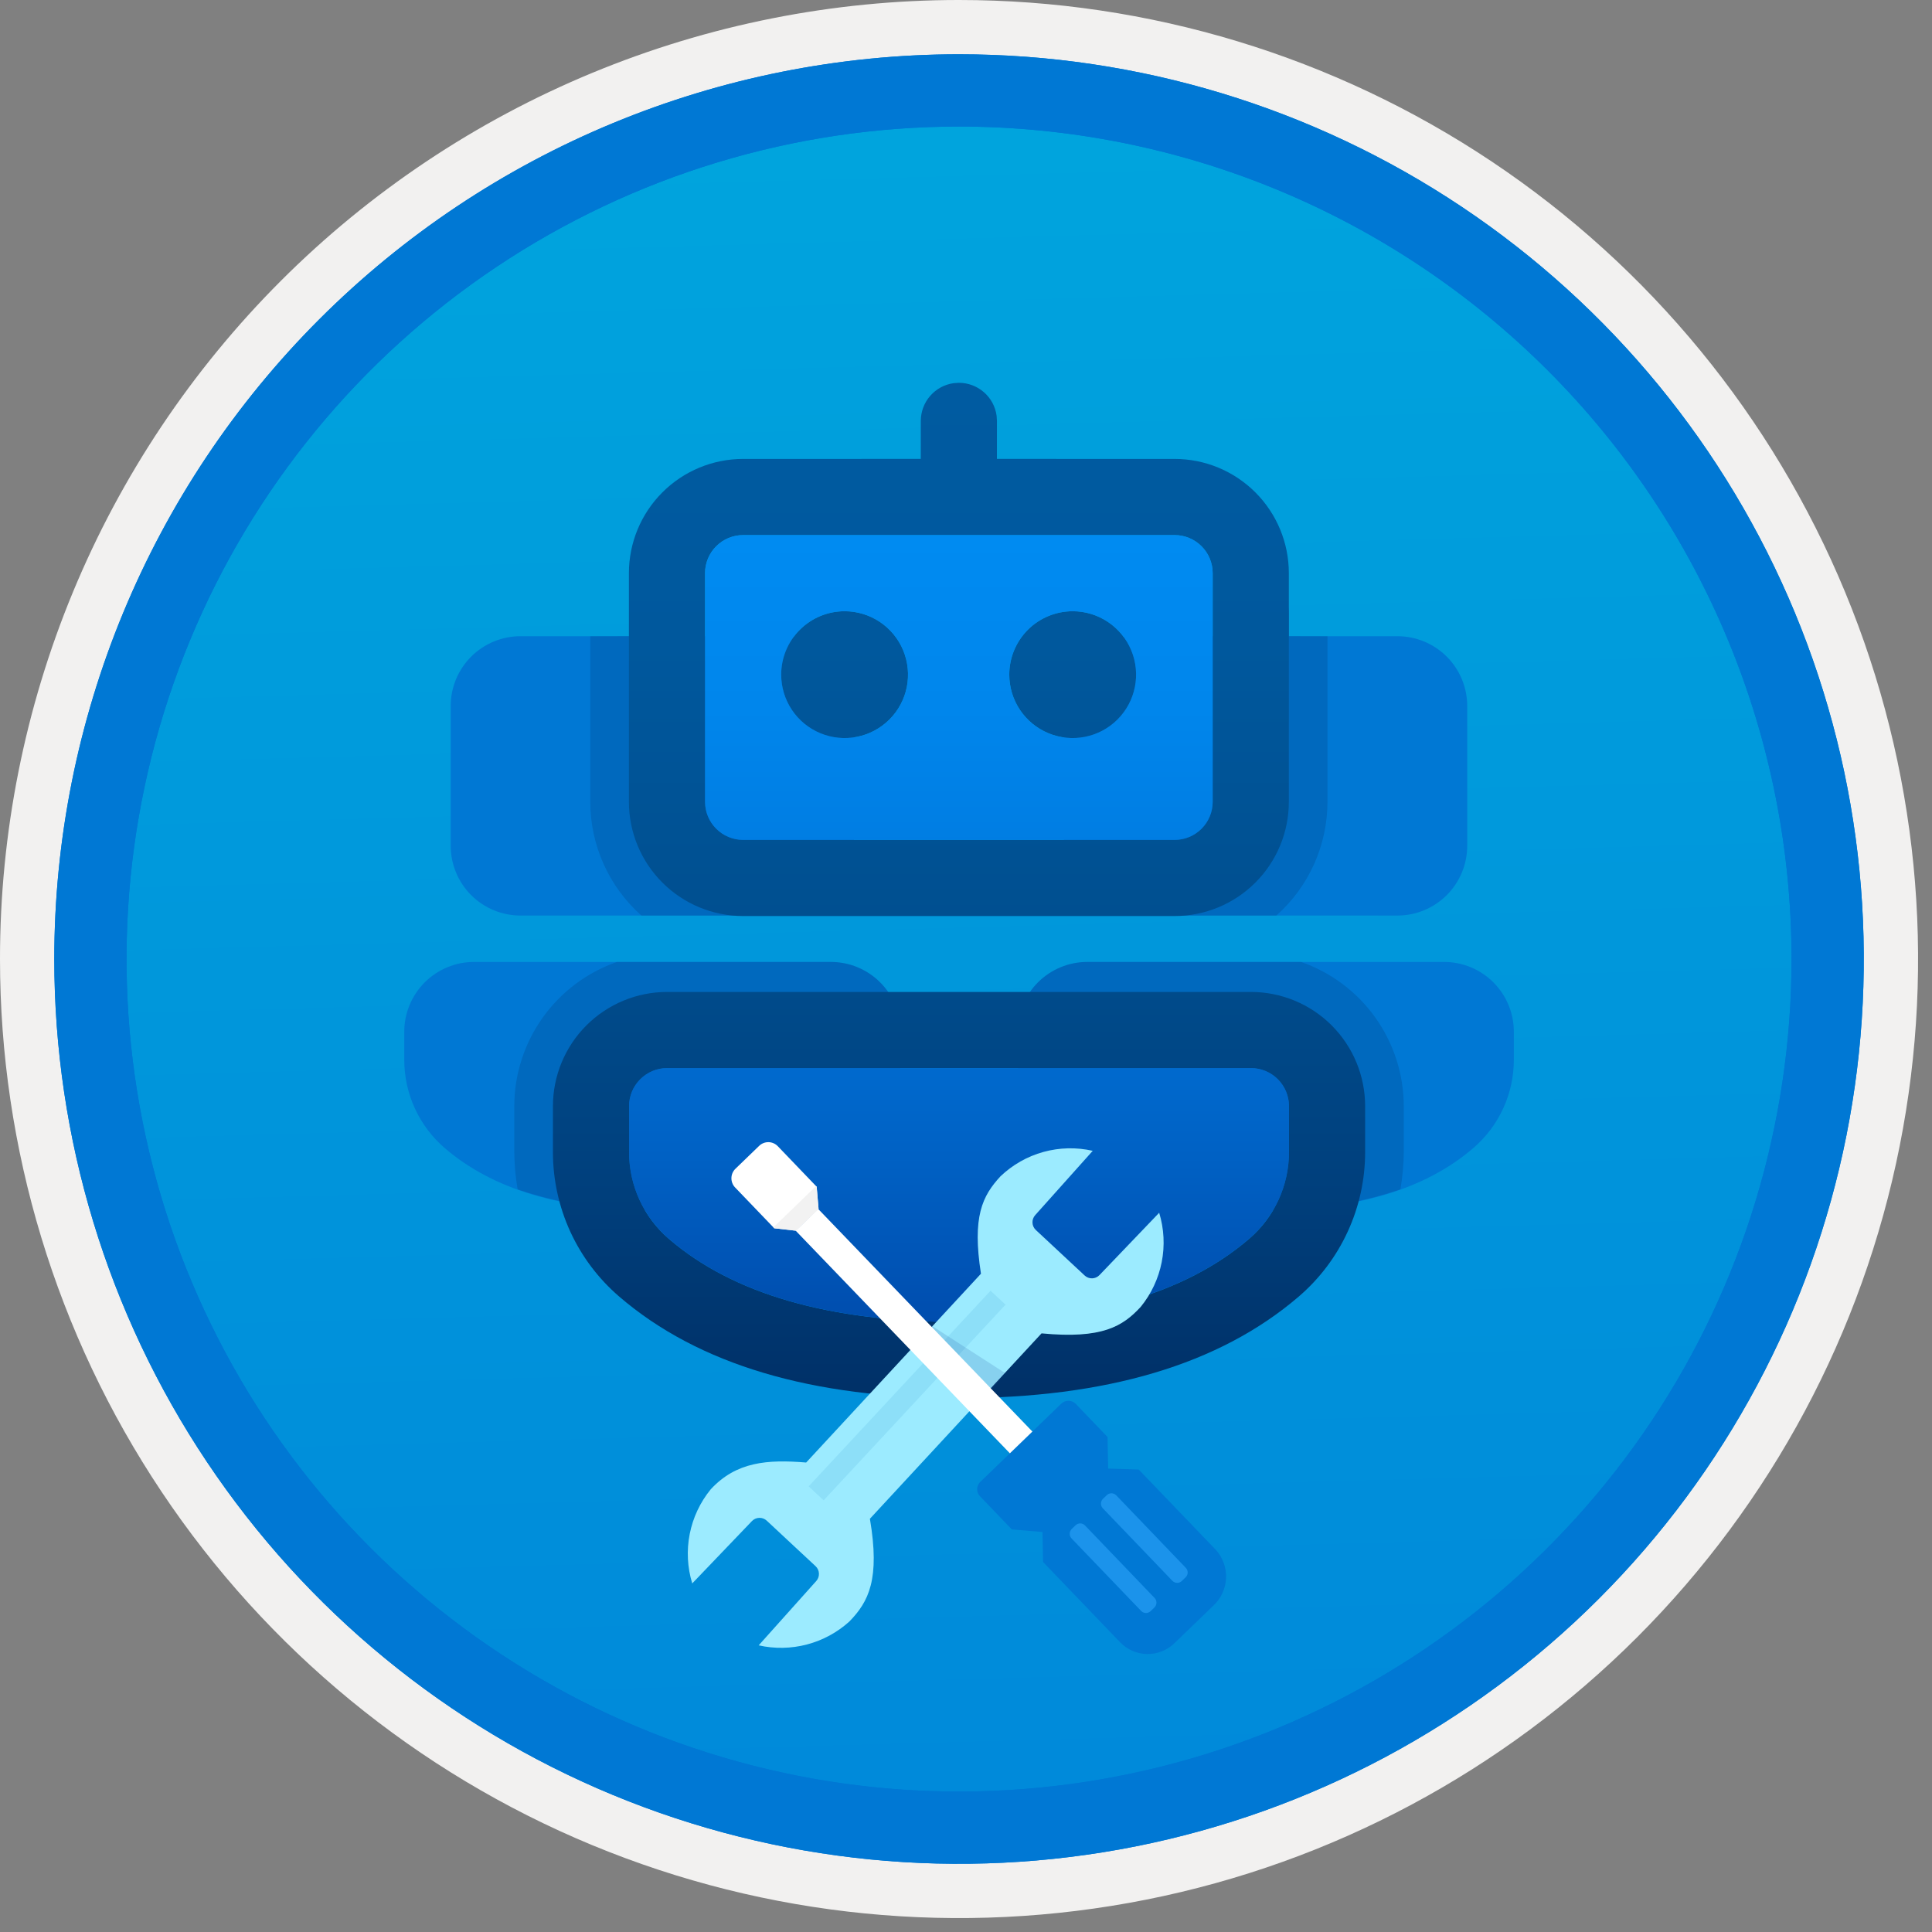 <svg width="100" height="100" viewBox="0 0 100 100" fill="none" xmlns="http://www.w3.org/2000/svg">
<rect x="0" y="0" width="100" height="100" fill="#808080" stroke="none"/>
<g clip-path="url(#clip0_375_5411)">
<path d="M49.64 96.45C40.382 96.45 31.332 93.704 23.634 88.561C15.936 83.417 9.936 76.107 6.393 67.553C2.85 59 1.923 49.588 3.73 40.508C5.536 31.427 9.994 23.087 16.54 16.54C23.087 9.994 31.428 5.535 40.508 3.729C49.588 1.923 59 2.85 67.553 6.393C76.107 9.936 83.418 15.936 88.561 23.634C93.705 31.331 96.45 40.382 96.45 49.64C96.451 55.787 95.24 61.874 92.888 67.554C90.535 73.233 87.088 78.394 82.741 82.74C78.394 87.087 73.234 90.535 67.554 92.888C61.875 95.24 55.787 96.45 49.64 96.45V96.45Z" fill="url(#paint0_linear_375_5411)"/>
<path fill-rule="evenodd" clip-rule="evenodd" d="M95.54 49.64C95.54 58.718 92.848 67.592 87.805 75.141C82.761 82.689 75.592 88.572 67.205 92.046C58.818 95.52 49.589 96.429 40.685 94.658C31.782 92.887 23.603 88.515 17.184 82.096C10.765 75.677 6.393 67.498 4.622 58.594C2.851 49.691 3.76 40.462 7.234 32.075C10.708 23.688 16.591 16.519 24.139 11.475C31.688 6.432 40.562 3.74 49.64 3.74C55.668 3.74 61.636 4.927 67.205 7.234C72.774 9.54 77.834 12.921 82.096 17.184C86.359 21.446 89.739 26.506 92.046 32.075C94.353 37.644 95.54 43.612 95.54 49.64V49.64ZM49.64 -0C59.458 -0 69.055 2.911 77.219 8.366C85.382 13.82 91.744 21.573 95.501 30.643C99.258 39.714 100.242 49.695 98.326 59.324C96.411 68.953 91.683 77.798 84.741 84.741C77.799 91.683 68.954 96.411 59.324 98.326C49.695 100.241 39.714 99.258 30.644 95.501C21.573 91.744 13.82 85.382 8.366 77.218C2.911 69.055 -1.61629e-06 59.458 3.61524e-07 49.64C-0.001 43.121 1.283 36.666 3.777 30.642C6.271 24.62 9.928 19.147 14.537 14.537C19.147 9.928 24.62 6.271 30.643 3.777C36.666 1.283 43.121 -0.001 49.64 -0V-0Z" fill="#F2F1F0"/>
<path fill-rule="evenodd" clip-rule="evenodd" d="M92.73 49.64C92.73 58.162 90.202 66.493 85.468 73.579C80.733 80.666 74.003 86.189 66.129 89.45C58.256 92.711 49.592 93.565 41.233 91.902C32.874 90.239 25.197 86.135 19.17 80.109C13.144 74.083 9.04 66.405 7.378 58.046C5.715 49.688 6.568 41.024 9.83 33.15C13.091 25.276 18.614 18.547 25.7 13.812C32.786 9.077 41.117 6.55 49.64 6.55C55.298 6.55 60.902 7.664 66.13 9.829C71.358 11.995 76.108 15.169 80.11 19.17C84.111 23.171 87.285 27.922 89.45 33.15C91.616 38.378 92.73 43.981 92.73 49.64ZM49.64 2.81C58.902 2.81 67.956 5.557 75.657 10.702C83.358 15.848 89.36 23.162 92.905 31.719C96.449 40.276 97.377 49.692 95.57 58.776C93.763 67.86 89.303 76.204 82.753 82.754C76.204 89.303 67.86 93.763 58.776 95.57C49.691 97.377 40.276 96.45 31.718 92.905C23.161 89.361 15.848 83.359 10.702 75.657C5.556 67.956 2.81 58.902 2.81 49.64C2.811 37.22 7.745 25.31 16.527 16.527C25.309 7.745 37.22 2.811 49.64 2.81V2.81Z" fill="#0078D4"/>
<path fill-rule="evenodd" clip-rule="evenodd" d="M92.73 49.64C92.73 58.162 90.202 66.493 85.468 73.579C80.733 80.665 74.003 86.189 66.129 89.45C58.256 92.711 49.592 93.565 41.233 91.902C32.874 90.239 25.197 86.135 19.17 80.109C13.144 74.083 9.04 66.405 7.378 58.046C5.715 49.688 6.568 41.024 9.83 33.15C13.091 25.276 18.614 18.547 25.7 13.812C32.786 9.077 41.117 6.55 49.64 6.55C55.298 6.55 60.902 7.664 66.13 9.829C71.358 11.995 76.108 15.169 80.11 19.17C84.111 23.171 87.285 27.922 89.45 33.15C91.616 38.378 92.73 43.981 92.73 49.64V49.64ZM49.64 2.81C58.902 2.81 67.956 5.556 75.657 10.702C83.358 15.848 89.36 23.162 92.905 31.719C96.449 40.276 97.377 49.692 95.57 58.776C93.763 67.86 89.303 76.204 82.753 82.754C76.204 89.303 67.86 93.763 58.776 95.57C49.691 97.377 40.276 96.45 31.718 92.905C23.161 89.361 15.848 83.358 10.702 75.657C5.556 67.956 2.81 58.902 2.81 49.64C2.811 37.22 7.745 25.309 16.527 16.527C25.309 7.745 37.22 2.811 49.64 2.81V2.81Z" fill="#0078D4"/>
<path d="M43.002 49.79H24.538C24.063 49.79 23.594 49.883 23.155 50.065C22.717 50.246 22.319 50.512 21.983 50.848C21.648 51.183 21.382 51.581 21.2 52.02C21.018 52.458 20.925 52.928 20.925 53.402V54.859C20.925 55.726 21.112 56.583 21.474 57.371C21.836 58.159 22.363 58.86 23.021 59.425C25.53 61.583 29.125 62.637 33.765 62.637C38.405 62.637 42.002 61.582 44.516 59.424C45.175 58.859 45.703 58.158 46.065 57.37C46.427 56.581 46.615 55.724 46.615 54.856V53.402C46.615 52.928 46.522 52.458 46.34 52.02C46.158 51.581 45.892 51.183 45.557 50.848C45.221 50.512 44.823 50.246 44.385 50.065C43.947 49.883 43.477 49.79 43.002 49.79V49.79Z" fill="#0078D4"/>
<path d="M26.941 47.389H40.589C41.547 47.389 42.466 47.008 43.144 46.331C43.821 45.653 44.202 44.734 44.202 43.776V36.543C44.202 36.069 44.108 35.599 43.927 35.16C43.745 34.722 43.479 34.324 43.144 33.988C42.808 33.653 42.41 33.387 41.971 33.205C41.533 33.024 41.063 32.93 40.589 32.93L34.968 32.929L34.969 31.727L34.959 31.563C34.919 31.275 34.776 31.011 34.557 30.819C34.338 30.628 34.056 30.523 33.765 30.523L33.602 30.534C33.313 30.573 33.049 30.716 32.858 30.935C32.666 31.154 32.561 31.436 32.561 31.727L32.56 32.929L26.941 32.93C26.466 32.93 25.997 33.024 25.558 33.205C25.12 33.387 24.721 33.653 24.386 33.988C24.051 34.324 23.784 34.722 23.603 35.16C23.421 35.599 23.328 36.069 23.328 36.543V43.776C23.328 44.734 23.709 45.653 24.386 46.331C25.064 47.008 25.983 47.389 26.941 47.389V47.389Z" fill="#0078D4"/>
<path d="M58.682 47.389H72.33C73.288 47.389 74.207 47.008 74.885 46.331C75.562 45.653 75.943 44.734 75.943 43.776V36.543C75.943 35.585 75.562 34.666 74.885 33.988C74.207 33.311 73.288 32.93 72.33 32.93L66.71 32.929L66.711 31.727L66.7 31.563C66.66 31.275 66.517 31.011 66.298 30.819C66.079 30.628 65.798 30.523 65.507 30.523L65.343 30.534C65.055 30.573 64.79 30.716 64.599 30.935C64.408 31.154 64.302 31.436 64.302 31.727L64.301 32.929L58.682 32.93C58.208 32.93 57.738 33.024 57.299 33.205C56.861 33.387 56.463 33.653 56.127 33.988C55.792 34.324 55.526 34.722 55.344 35.16C55.163 35.599 55.069 36.069 55.069 36.543V43.776C55.069 44.734 55.45 45.653 56.127 46.331C56.805 47.008 57.724 47.389 58.682 47.389V47.389Z" fill="#0078D4"/>
<path d="M74.743 49.79H56.279C55.805 49.79 55.335 49.883 54.897 50.065C54.458 50.246 54.06 50.512 53.724 50.848C53.389 51.183 53.123 51.581 52.941 52.02C52.76 52.458 52.666 52.928 52.666 53.402V54.859C52.666 55.726 52.853 56.583 53.215 57.371C53.577 58.159 54.105 58.86 54.762 59.425C57.272 61.583 60.866 62.637 65.506 62.637C70.146 62.637 73.744 61.582 76.257 59.424C76.916 58.859 77.444 58.158 77.806 57.37C78.169 56.581 78.356 55.724 78.356 54.856V53.402C78.356 52.444 77.976 51.525 77.298 50.848C76.621 50.17 75.702 49.79 74.743 49.79V49.79Z" fill="#0078D4"/>
<path opacity="0.2" d="M44.516 59.424C45.175 58.859 45.703 58.158 46.065 57.37C46.428 56.581 46.615 55.724 46.615 54.856V53.402C46.615 52.928 46.522 52.458 46.34 52.02C46.158 51.581 45.892 51.183 45.557 50.848C45.221 50.512 44.823 50.246 44.385 50.065C43.947 49.883 43.477 49.79 43.002 49.79H31.935C30.384 50.33 29.04 51.338 28.088 52.675C27.136 54.013 26.622 55.613 26.62 57.255V59.639C26.625 60.283 26.683 60.926 26.794 61.562C29.038 62.32 31.396 62.684 33.765 62.637C38.405 62.637 42.002 61.582 44.516 59.424Z" fill="#003067"/>
<path opacity="0.2" d="M44.202 43.776V36.543C44.202 36.069 44.108 35.599 43.927 35.16C43.745 34.722 43.479 34.324 43.144 33.988C42.808 33.653 42.41 33.387 41.971 33.205C41.533 33.024 41.063 32.93 40.589 32.93L34.968 32.929L34.969 31.727L34.959 31.563C34.919 31.275 34.776 31.011 34.557 30.819C34.338 30.628 34.056 30.523 33.765 30.523L33.602 30.534C33.313 30.573 33.049 30.716 32.858 30.935C32.666 31.154 32.561 31.436 32.561 31.727L32.56 32.929L30.552 32.93V41.502C30.553 42.614 30.789 43.715 31.245 44.729C31.701 45.744 32.368 46.65 33.2 47.389H40.589C41.547 47.389 42.466 47.008 43.144 46.331C43.821 45.653 44.202 44.734 44.202 43.776V43.776Z" fill="#003067"/>
<path opacity="0.2" d="M66.711 31.727L66.7 31.563C66.66 31.275 66.517 31.011 66.298 30.819C66.079 30.628 65.798 30.523 65.507 30.523L65.343 30.534C65.055 30.573 64.79 30.716 64.599 30.935C64.408 31.154 64.302 31.436 64.302 31.727L64.301 32.929L58.682 32.93C58.208 32.93 57.738 33.024 57.299 33.205C56.861 33.387 56.463 33.653 56.127 33.988C55.792 34.324 55.526 34.722 55.344 35.16C55.163 35.599 55.069 36.069 55.069 36.543V43.776C55.069 44.25 55.163 44.72 55.344 45.159C55.526 45.597 55.792 45.995 56.127 46.331C56.463 46.666 56.861 46.932 57.299 47.114C57.738 47.295 58.207 47.389 58.682 47.389H66.062C66.894 46.65 67.56 45.744 68.017 44.729C68.473 43.715 68.709 42.615 68.71 41.502V32.93L66.71 32.929L66.711 31.727Z" fill="#003067"/>
<path opacity="0.2" d="M72.659 57.255C72.656 55.613 72.143 54.013 71.191 52.675C70.239 51.338 68.894 50.33 67.344 49.79H56.279C55.805 49.79 55.335 49.883 54.897 50.065C54.458 50.246 54.06 50.512 53.724 50.848C53.389 51.183 53.123 51.581 52.941 52.02C52.76 52.458 52.666 52.928 52.666 53.402V54.859C52.666 55.726 52.853 56.583 53.215 57.371C53.577 58.159 54.105 58.86 54.762 59.425C57.272 61.583 60.866 62.637 65.506 62.637C67.877 62.684 70.238 62.319 72.484 61.56C72.595 60.923 72.653 60.279 72.659 59.633L72.659 57.255Z" fill="#003067"/>
<path d="M64.747 51.343C65.523 51.343 66.292 51.496 67.009 51.793C67.727 52.09 68.378 52.525 68.927 53.074C69.476 53.623 69.912 54.275 70.209 54.992C70.506 55.71 70.659 56.478 70.659 57.255V59.633C70.659 61.053 70.352 62.456 69.759 63.746C69.166 65.037 68.301 66.184 67.224 67.109C63.111 70.64 57.224 72.366 49.631 72.366C42.039 72.366 36.156 70.641 32.05 67.11C30.974 66.185 30.11 65.039 29.518 63.749C28.927 62.46 28.62 61.057 28.62 59.639V57.255C28.62 55.687 29.243 54.183 30.352 53.074C31.46 51.966 32.964 51.343 34.532 51.343H64.747ZM64.747 55.284H34.532C34.009 55.284 33.508 55.492 33.139 55.861C32.769 56.231 32.561 56.732 32.561 57.255V59.639C32.561 60.49 32.745 61.331 33.1 62.105C33.456 62.879 33.974 63.566 34.619 64.121C37.925 66.964 42.907 68.425 49.631 68.425C56.357 68.425 61.344 66.963 64.657 64.118C65.303 63.563 65.822 62.875 66.178 62.101C66.533 61.327 66.718 60.485 66.717 59.633V57.255C66.717 56.732 66.51 56.231 66.14 55.861C65.771 55.492 65.269 55.284 64.747 55.284V55.284ZM49.364 19.832L49.632 19.814C50.108 19.814 50.568 19.987 50.927 20.3C51.286 20.613 51.52 21.046 51.584 21.518L51.602 21.785L51.6 23.753L60.798 23.754C62.366 23.754 63.869 24.377 64.978 25.486C66.087 26.595 66.71 28.098 66.71 29.666V41.502C66.71 43.07 66.087 44.574 64.978 45.682C63.869 46.791 62.366 47.414 60.798 47.414H38.464C36.896 47.414 35.392 46.791 34.284 45.682C33.175 44.574 32.552 43.07 32.552 41.502V29.666C32.552 28.098 33.175 26.595 34.284 25.486C35.392 24.377 36.896 23.754 38.464 23.754L47.659 23.753L47.661 21.785C47.661 21.309 47.834 20.849 48.147 20.49C48.46 20.131 48.892 19.897 49.364 19.832L49.632 19.814L49.364 19.832ZM60.798 27.696H38.464C37.941 27.696 37.44 27.903 37.071 28.273C36.701 28.642 36.493 29.144 36.493 29.666V41.502C36.493 42.025 36.701 42.526 37.071 42.895C37.44 43.265 37.941 43.473 38.464 43.473H60.798C61.32 43.473 61.822 43.265 62.191 42.895C62.561 42.526 62.768 42.025 62.768 41.502V29.666C62.768 29.144 62.561 28.642 62.191 28.273C61.822 27.903 61.32 27.696 60.798 27.696ZM43.717 31.637C44.366 31.637 45.001 31.829 45.541 32.19C46.081 32.551 46.501 33.063 46.75 33.663C46.998 34.263 47.063 34.923 46.937 35.56C46.81 36.197 46.497 36.781 46.038 37.24C45.579 37.7 44.994 38.012 44.357 38.139C43.721 38.265 43.061 38.2 42.461 37.952C41.861 37.703 41.348 37.283 40.988 36.743C40.627 36.203 40.434 35.569 40.434 34.919C40.435 34.049 40.78 33.214 41.396 32.598C42.012 31.983 42.846 31.637 43.717 31.637V31.637ZM55.522 31.637C56.171 31.637 56.806 31.829 57.345 32.19C57.885 32.551 58.306 33.063 58.554 33.663C58.803 34.263 58.868 34.923 58.741 35.56C58.614 36.197 58.302 36.781 57.843 37.24C57.384 37.7 56.799 38.012 56.162 38.139C55.525 38.265 54.865 38.2 54.266 37.952C53.666 37.703 53.153 37.283 52.792 36.743C52.432 36.203 52.239 35.569 52.239 34.919C52.239 34.488 52.324 34.061 52.489 33.663C52.654 33.265 52.896 32.903 53.201 32.598C53.505 32.293 53.867 32.052 54.266 31.887C54.664 31.722 55.091 31.637 55.522 31.637V31.637Z" fill="url(#paint1_linear_375_5411)"/>
<path d="M64.747 55.284H34.532C34.009 55.284 33.508 55.492 33.139 55.861C32.769 56.231 32.561 56.732 32.561 57.255V59.639C32.561 60.49 32.745 61.331 33.1 62.105C33.455 62.879 33.974 63.566 34.619 64.121C37.925 66.964 42.906 68.425 49.631 68.425C56.357 68.425 61.344 66.963 64.657 64.118C65.303 63.563 65.822 62.875 66.178 62.101C66.533 61.327 66.717 60.485 66.717 59.633V57.255C66.717 56.732 66.51 56.231 66.14 55.861C65.771 55.492 65.269 55.284 64.747 55.284V55.284ZM60.798 27.696H38.464C37.941 27.696 37.44 27.903 37.071 28.273C36.701 28.642 36.493 29.144 36.493 29.666V41.502C36.493 42.025 36.701 42.526 37.071 42.895C37.44 43.265 37.941 43.473 38.464 43.473H60.798C61.32 43.473 61.822 43.265 62.191 42.895C62.561 42.526 62.768 42.025 62.768 41.502V29.666C62.768 29.144 62.561 28.642 62.191 28.273C61.822 27.903 61.32 27.696 60.798 27.696V27.696ZM43.717 31.637C44.366 31.637 45.001 31.829 45.541 32.19C46.081 32.551 46.501 33.063 46.75 33.663C46.998 34.263 47.063 34.923 46.936 35.56C46.81 36.197 46.497 36.781 46.038 37.24C45.579 37.7 44.994 38.012 44.357 38.139C43.721 38.265 43.061 38.2 42.461 37.952C41.861 37.703 41.348 37.283 40.988 36.743C40.627 36.203 40.434 35.569 40.434 34.919C40.434 34.049 40.78 33.214 41.396 32.598C42.011 31.983 42.846 31.637 43.717 31.637V31.637ZM55.522 31.637C56.171 31.637 56.806 31.829 57.345 32.19C57.885 32.551 58.306 33.063 58.554 33.663C58.803 34.263 58.868 34.923 58.741 35.56C58.614 36.197 58.302 36.781 57.843 37.24C57.384 37.7 56.799 38.012 56.162 38.139C55.525 38.265 54.865 38.2 54.265 37.952C53.666 37.703 53.153 37.283 52.792 36.743C52.432 36.203 52.239 35.569 52.239 34.919C52.239 34.488 52.324 34.061 52.489 33.663C52.654 33.265 52.896 32.903 53.2 32.598C53.505 32.293 53.867 32.052 54.266 31.887C54.664 31.722 55.091 31.637 55.522 31.637V31.637Z" fill="url(#paint2_linear_375_5411)"/>
<path d="M45.026 78.611L53.91 69.015C57.059 69.316 58.113 68.648 59.042 67.645C59.589 66.974 59.963 66.178 60.13 65.328C60.297 64.478 60.252 63.6 59.999 62.772L56.909 65.998C56.809 66.102 56.673 66.162 56.53 66.167C56.386 66.171 56.247 66.118 56.142 66.02L54.879 64.843L53.615 63.665C53.51 63.567 53.447 63.432 53.441 63.288C53.434 63.145 53.484 63.004 53.58 62.897L56.56 59.566C55.717 59.375 54.841 59.395 54.008 59.624C53.175 59.854 52.412 60.287 51.787 60.883C50.846 61.9 50.313 62.973 50.774 65.928L41.727 75.7C39.724 75.535 38.112 75.655 36.788 77.086C36.24 77.757 35.866 78.552 35.699 79.402C35.532 80.252 35.577 81.13 35.83 81.958L38.92 78.731C39.019 78.627 39.155 78.567 39.299 78.563C39.442 78.559 39.582 78.612 39.687 78.71L40.95 79.888L42.214 81.065C42.319 81.163 42.382 81.298 42.388 81.442C42.395 81.586 42.345 81.726 42.249 81.834L39.269 85.163C40.093 85.348 40.95 85.333 41.767 85.118C42.584 84.903 43.338 84.495 43.964 83.928C44.965 82.9 45.557 81.74 45.026 78.611Z" fill="#9CEBFF"/>
<path opacity="0.2" d="M51.271 66.808L52.047 67.529L42.632 77.656L41.856 76.934L51.271 66.808Z" fill="#53B1E0"/>
<path opacity="0.17" d="M48.111 68.547L52.031 71.074L50.466 72.978L48.111 68.547Z" fill="#1F56A3"/>
<path d="M41.186 63.702L42.353 62.579L53.741 74.414L52.574 75.538L41.186 63.702Z" fill="white"/>
<path d="M62.927 80.215L58.941 76.063L57.359 76.012L57.325 74.378L55.675 72.658C55.625 72.609 55.566 72.57 55.501 72.544C55.437 72.517 55.367 72.504 55.298 72.504C55.228 72.505 55.159 72.519 55.094 72.546C55.03 72.573 54.971 72.613 54.922 72.663L52.777 74.735L52.779 74.737L52.777 74.735L50.735 76.707C50.636 76.803 50.579 76.934 50.577 77.072C50.574 77.21 50.626 77.344 50.722 77.443L52.372 79.162L53.959 79.296L53.988 80.847L57.973 85C58.154 85.188 58.37 85.34 58.61 85.445C58.849 85.55 59.107 85.606 59.368 85.612C59.63 85.617 59.889 85.57 60.133 85.474C60.376 85.379 60.598 85.236 60.786 85.054L61.768 84.105L61.751 84.087L61.77 84.105L62.802 83.108C63.2 82.74 63.437 82.229 63.461 81.688C63.484 81.145 63.292 80.616 62.927 80.215V80.215Z" fill="#0078D4"/>
<path d="M40.258 59.327C40.196 59.263 40.122 59.211 40.04 59.175C39.958 59.139 39.87 59.119 39.78 59.118C39.691 59.116 39.602 59.132 39.518 59.165C39.435 59.197 39.359 59.246 39.294 59.309L38.066 60.495C37.936 60.621 37.861 60.794 37.858 60.975C37.854 61.156 37.923 61.331 38.048 61.462L40.075 63.574L41.203 63.702L42.369 62.575L42.27 61.424L40.258 59.327Z" fill="white"/>
<path d="M40.03 63.528L40.075 63.575L41.202 63.702L42.369 62.575L42.27 61.424L42.24 61.393L40.03 63.528Z" fill="#F2F2F2"/>
<path d="M59.761 82.71C59.825 82.776 59.86 82.866 59.858 82.958C59.856 83.051 59.818 83.139 59.752 83.203L59.557 83.391C59.524 83.423 59.485 83.448 59.443 83.465C59.4 83.482 59.355 83.49 59.309 83.489C59.263 83.488 59.218 83.478 59.176 83.46C59.134 83.442 59.097 83.415 59.065 83.382L55.465 79.631C55.401 79.564 55.366 79.474 55.368 79.382C55.37 79.289 55.408 79.201 55.474 79.137L55.669 78.949C55.702 78.917 55.741 78.892 55.783 78.875C55.826 78.859 55.871 78.85 55.917 78.851C55.963 78.852 56.008 78.862 56.05 78.88C56.092 78.899 56.129 78.925 56.161 78.958L59.761 82.71Z" fill="#1B93EB"/>
<path d="M61.376 81.149C61.44 81.215 61.475 81.305 61.474 81.397C61.472 81.49 61.434 81.578 61.367 81.642L61.173 81.83C61.14 81.862 61.101 81.887 61.058 81.904C61.016 81.921 60.97 81.929 60.925 81.928C60.879 81.927 60.834 81.917 60.792 81.899C60.75 81.88 60.712 81.854 60.681 81.821L57.083 78.071C57.019 78.004 56.983 77.914 56.985 77.822C56.987 77.729 57.025 77.641 57.092 77.577L57.286 77.389C57.319 77.358 57.358 77.333 57.4 77.316C57.443 77.299 57.488 77.291 57.534 77.292C57.58 77.293 57.625 77.303 57.666 77.321C57.708 77.34 57.746 77.366 57.778 77.399L61.376 81.149Z" fill="#1B93EB"/>
</g>
<defs>
<linearGradient id="paint0_linear_375_5411" x1="47.87" y1="-15.153" x2="51.852" y2="130.615" gradientUnits="userSpaceOnUse">
<stop stop-color="#00ABDE"/>
<stop offset="1" stop-color="#007ED8"/>
</linearGradient>
<linearGradient id="paint1_linear_375_5411" x1="49.639" y1="72.366" x2="49.639" y2="19.72" gradientUnits="userSpaceOnUse">
<stop stop-color="#003067"/>
<stop offset="0.2" stop-color="#003F7C"/>
<stop offset="0.47" stop-color="#004F90"/>
<stop offset="0.74" stop-color="#00589D"/>
<stop offset="1" stop-color="#005BA1"/>
</linearGradient>
<linearGradient id="paint2_linear_375_5411" x1="49.639" y1="68.425" x2="49.639" y2="27.696" gradientUnits="userSpaceOnUse">
<stop stop-color="#004DAE"/>
<stop offset="0.21" stop-color="#0061C4"/>
<stop offset="0.51" stop-color="#0078DD"/>
<stop offset="0.78" stop-color="#0086EC"/>
<stop offset="1" stop-color="#008BF1"/>
</linearGradient>
<clipPath id="clip0_375_5411">
<rect width="99.28" height="99.28" fill="white"/>
</clipPath>
</defs>
</svg>
